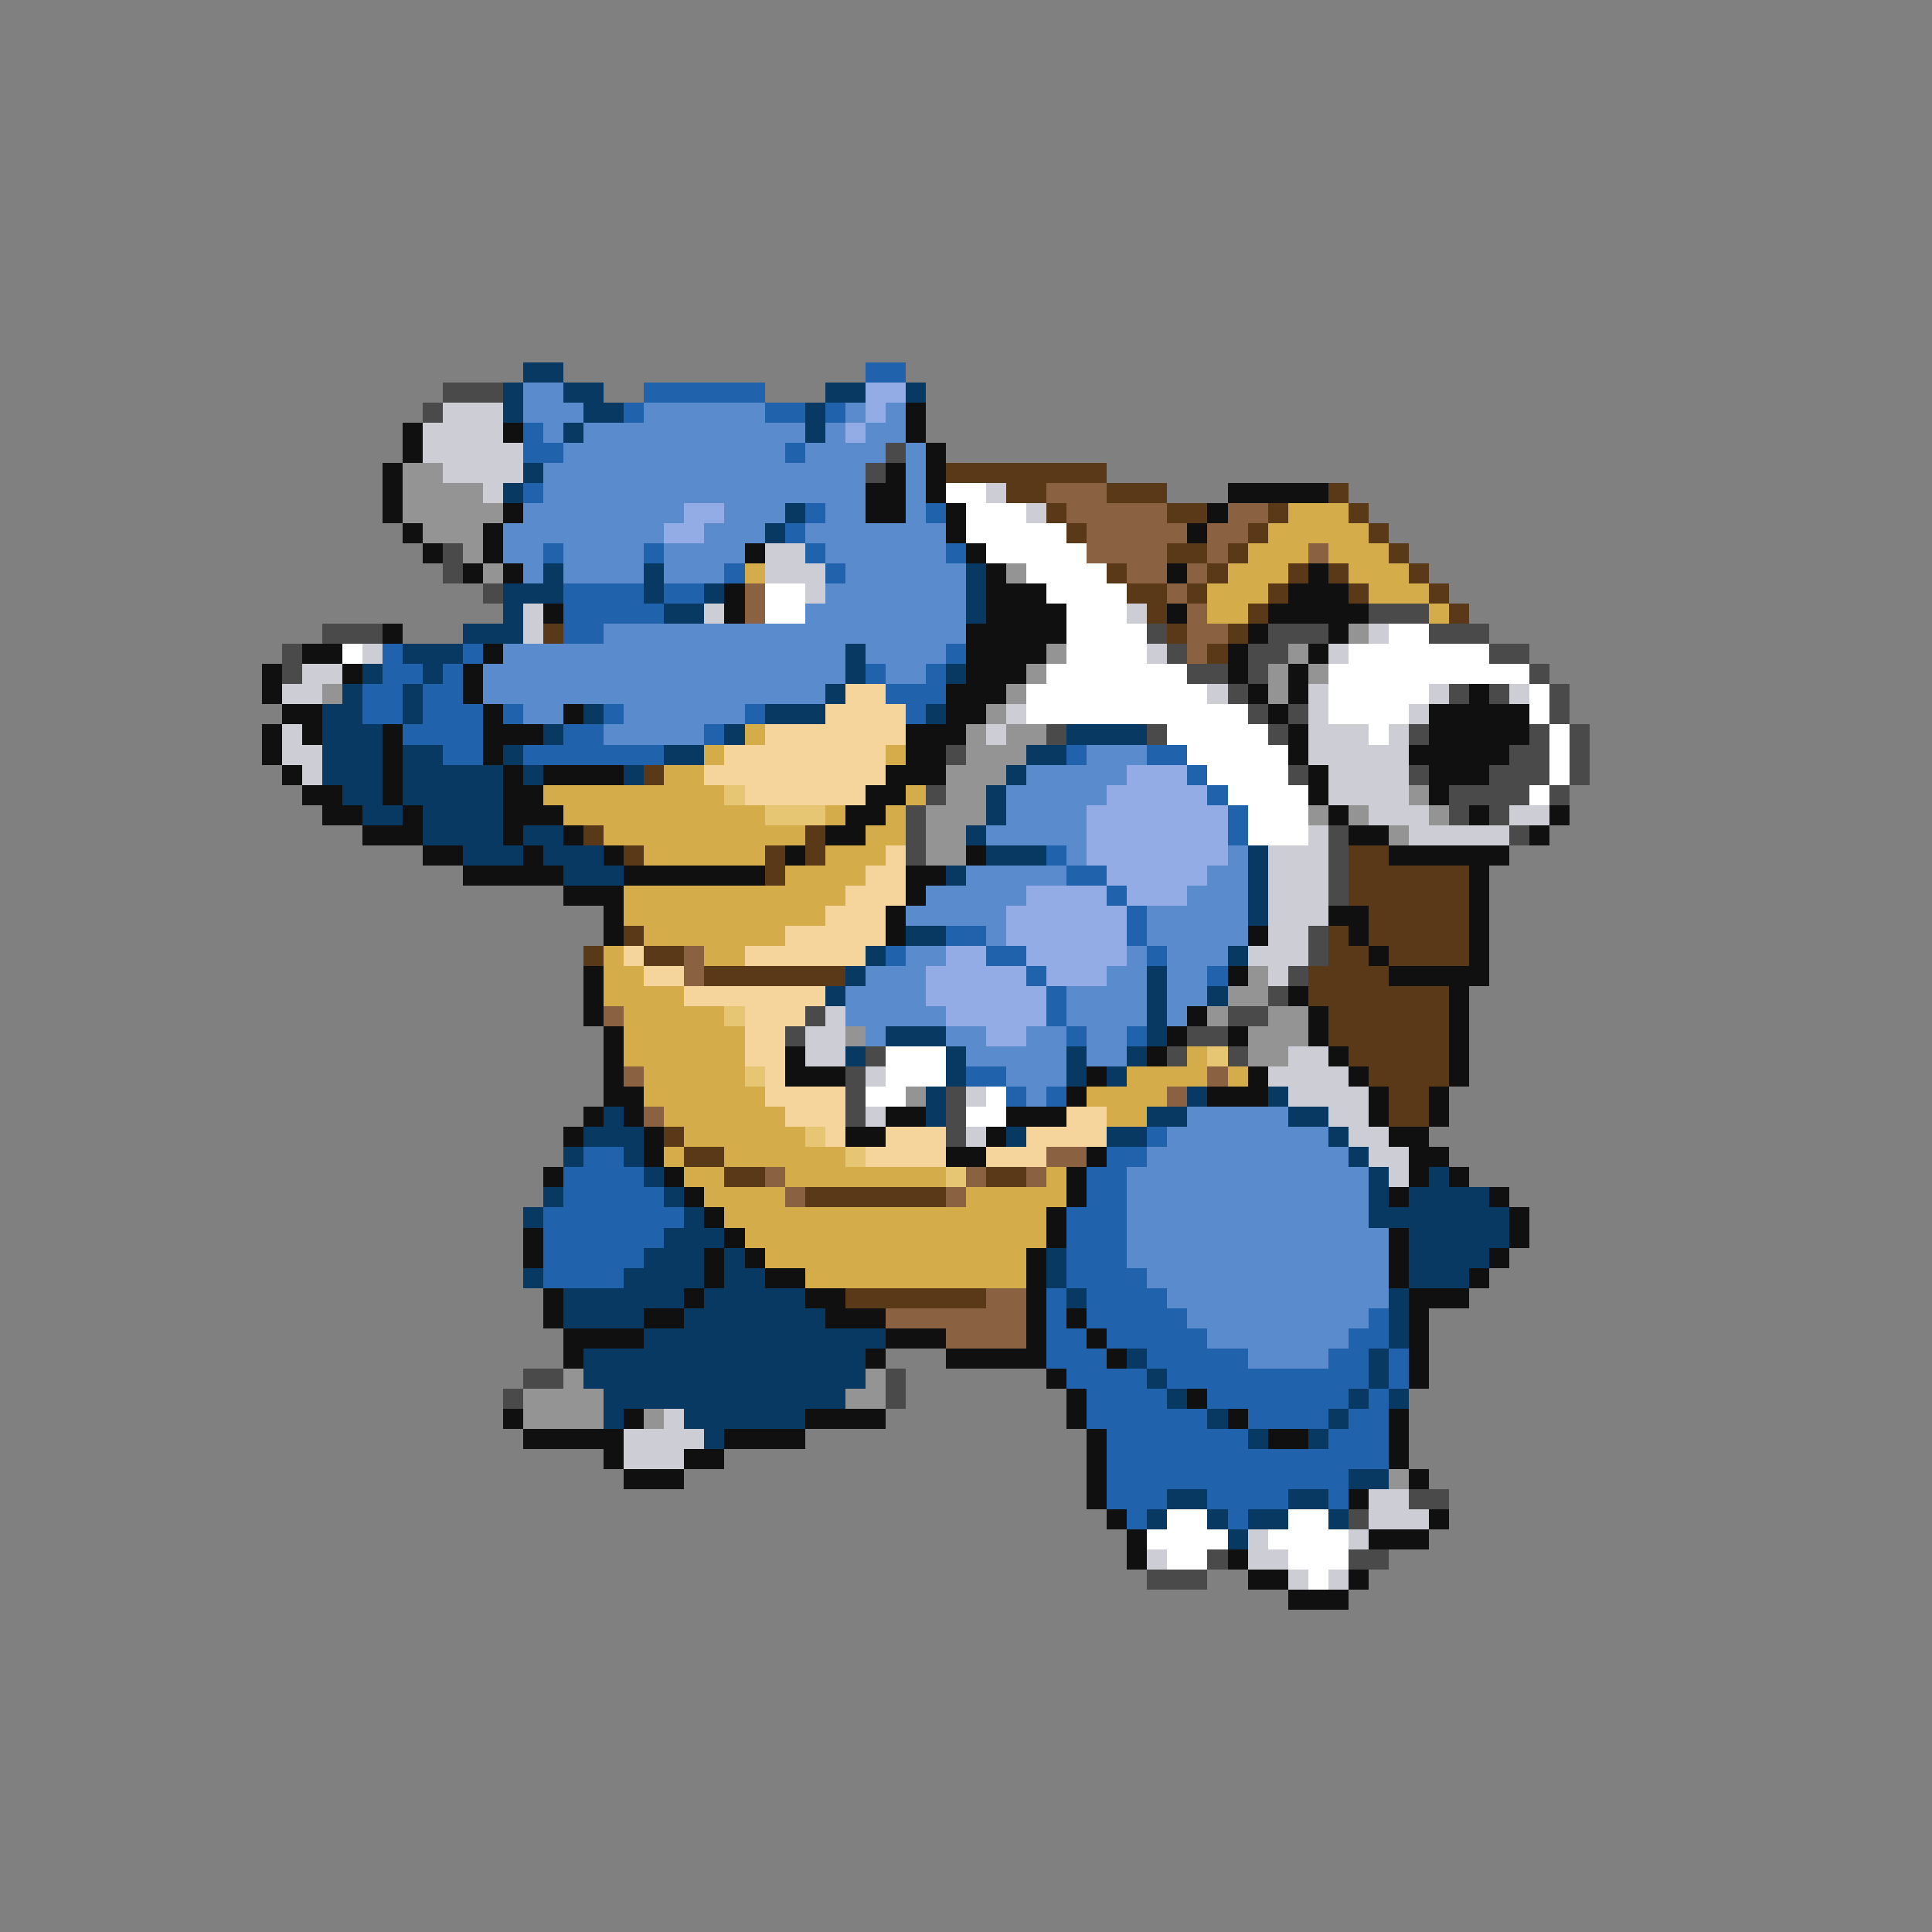 <svg xmlns="http://www.w3.org/2000/svg" viewBox="0 -0.5 96 96" shape-rendering="crispEdges">
<rect x="0" y="-0.5" width="96" height="96" fill="#808080" stroke="none"/>
<path stroke="#083962" d="M26 18h2M25 19h1M28 19h2M41 19h2M45 19h1M25 20h1M29 20h2M40 20h1M28 21h1M40 21h1M26 23h1M25 24h1M39 25h1M38 26h1M27 28h1M32 28h1M48 28h1M25 29h3M32 29h1M35 29h1M48 29h1M25 30h1M33 30h2M48 30h1M23 31h3M20 32h3M42 32h1M18 33h1M21 33h1M42 33h1M47 33h1M17 34h1M20 34h1M41 34h1M16 35h2M20 35h1M29 35h1M38 35h3M46 35h1M16 36h3M27 36h1M36 36h1M53 36h4M16 37h3M20 37h2M25 37h1M33 37h2M51 37h2M16 38h3M20 38h5M26 38h1M31 38h1M50 38h1M17 39h2M20 39h5M49 39h1M18 40h2M21 40h4M49 40h1M21 41h4M26 41h2M48 41h1M23 42h3M27 42h3M49 42h3M62 42h1M28 43h3M47 43h1M62 43h1M62 44h1M62 45h1M45 46h2M43 47h1M61 47h1M42 48h1M57 48h1M41 49h1M57 49h1M60 49h1M57 50h1M44 51h3M57 51h1M42 52h1M47 52h1M53 52h1M56 52h1M47 53h1M53 53h1M55 53h1M46 54h1M59 54h1M63 54h1M30 55h1M46 55h1M57 55h2M64 55h2M29 56h3M50 56h1M55 56h2M66 56h1M28 57h1M31 57h1M67 57h1M32 58h1M68 58h1M71 58h1M27 59h1M33 59h1M68 59h1M70 59h4M26 60h1M34 60h1M68 60h7M33 61h3M70 61h5M32 62h3M36 62h1M52 62h1M70 62h4M26 63h1M31 63h4M36 63h2M52 63h1M70 63h3M28 64h6M35 64h5M53 64h1M69 64h1M28 65h4M34 65h7M69 65h1M32 66h12M69 66h1M29 67h14M56 67h1M68 67h1M29 68h14M57 68h1M68 68h1M30 69h12M58 69h1M67 69h1M69 69h1M30 70h1M34 70h6M60 70h1M66 70h1M35 71h1M62 71h1M65 71h1M67 73h2M58 74h2M64 74h2M57 75h1M60 75h1M62 75h2M66 75h1M61 76h1" />
<path stroke="#2062ac" d="M43 18h2M32 19h6M31 20h1M38 20h2M41 20h1M26 21h1M26 22h2M39 22h1M26 24h1M40 25h1M46 25h1M39 26h1M27 27h1M32 27h1M40 27h1M47 27h1M36 28h1M41 28h1M28 29h4M33 29h2M28 30h5M28 31h2M19 32h1M23 32h1M47 32h1M19 33h2M22 33h1M43 33h1M46 33h1M18 34h2M21 34h2M44 34h3M18 35h2M21 35h3M25 35h1M30 35h1M37 35h1M45 35h1M20 36h4M28 36h2M35 36h1M22 37h2M26 37h7M53 37h1M57 37h2M59 38h1M60 39h1M61 40h1M61 41h1M52 42h1M53 43h2M55 44h1M56 45h1M47 46h2M56 46h1M44 47h1M49 47h2M57 47h1M51 48h1M60 48h1M52 49h1M52 50h1M53 51h1M56 51h1M48 53h2M50 54h1M52 54h1M57 56h1M29 57h2M55 57h2M28 58h4M54 58h2M28 59h5M54 59h2M27 60h7M53 60h3M27 61h6M53 61h3M27 62h5M53 62h3M27 63h4M53 63h4M52 64h1M54 64h4M52 65h1M54 65h5M68 65h1M52 66h2M55 66h5M67 66h2M52 67h3M57 67h5M66 67h2M69 67h1M53 68h4M58 68h10M69 68h1M54 69h4M60 69h7M68 69h1M54 70h6M62 70h4M67 70h2M55 71h7M66 71h3M55 72h14M55 73h12M55 74h3M60 74h4M66 74h1M56 75h1M61 75h1" />
<path stroke="#4a4a4a" d="M22 19h3M21 20h1M44 22h1M43 23h1M22 27h1M22 28h1M24 29h1M68 30h3M16 31h3M57 31h1M63 31h3M71 31h3M14 32h1M58 32h1M62 32h2M74 32h2M14 33h1M59 33h2M62 33h1M76 33h1M61 34h1M72 34h1M74 34h1M77 34h1M62 35h1M64 35h1M77 35h1M52 36h1M57 36h1M63 36h1M70 36h1M76 36h1M78 36h1M47 37h1M75 37h2M78 37h1M64 38h1M70 38h1M74 38h3M78 38h1M46 39h1M72 39h4M77 39h1M45 40h1M72 40h1M74 40h1M45 41h1M66 41h1M75 41h1M45 42h1M66 42h1M66 43h1M66 44h1M65 46h1M65 47h1M64 48h1M63 49h1M40 50h1M61 50h2M39 51h1M59 51h2M43 52h1M58 52h1M61 52h1M42 53h1M42 54h1M47 54h1M42 55h1M47 55h1M47 56h1M26 68h2M44 68h1M25 69h1M44 69h1M70 74h2M67 75h1M60 77h1M67 77h2M57 78h3" />
<path stroke="#5a8bcd" d="M26 19h2M26 20h3M32 20h6M42 20h1M44 20h1M27 21h1M29 21h11M41 21h1M43 21h2M28 22h11M40 22h4M45 22h1M27 23h16M45 23h1M27 24h16M45 24h1M26 25h8M36 25h3M41 25h2M45 25h1M25 26h8M35 26h3M40 26h7M25 27h2M28 27h4M33 27h4M41 27h6M26 28h1M28 28h4M33 28h3M42 28h6M41 29h7M40 30h8M30 31h18M25 32h17M43 32h4M24 33h18M44 33h2M24 34h17M26 35h2M31 35h6M30 36h5M54 37h3M51 38h5M50 39h5M50 40h4M49 41h5M53 42h1M61 42h1M48 43h5M60 43h2M46 44h5M59 44h3M45 45h5M57 45h5M49 46h1M57 46h5M45 47h2M56 47h1M58 47h3M43 48h3M55 48h2M58 48h2M42 49h4M53 49h4M58 49h2M42 50h5M53 50h4M58 50h1M43 51h1M47 51h2M51 51h2M54 51h2M48 52h5M54 52h2M50 53h3M51 54h1M59 55h5M58 56h8M57 57h10M56 58h12M56 59h12M56 60h12M56 61h13M56 62h13M57 63h12M58 64h11M59 65h9M60 66h7M62 67h4" />
<path stroke="#94ace6" d="M43 19h2M43 20h1M42 21h1M34 25h2M33 26h2M56 38h3M55 39h5M54 40h7M54 41h7M54 42h7M55 43h5M51 44h4M56 44h3M50 45h6M50 46h6M47 47h2M51 47h5M46 48h5M52 48h3M46 49h6M47 50h5M49 51h2" />
<path stroke="#cdcdd5" d="M22 20h3M21 21h4M21 22h5M22 23h4M24 24h1M49 24h1M51 25h1M38 27h2M38 28h3M40 29h1M26 30h1M35 30h1M56 30h1M26 31h1M68 31h1M18 32h1M57 32h1M66 32h1M15 33h2M14 34h2M60 34h1M65 34h1M71 34h1M75 34h1M50 35h1M65 35h1M70 35h1M14 36h1M49 36h1M65 36h3M69 36h1M14 37h2M65 37h5M15 38h1M66 38h4M66 39h4M68 40h3M75 40h2M65 41h1M70 41h5M63 42h3M63 43h3M63 44h3M63 45h3M63 46h2M62 47h3M63 48h1M41 50h1M40 51h2M40 52h2M64 52h2M43 53h1M63 53h4M48 54h1M64 54h4M43 55h1M66 55h2M48 56h1M67 56h2M68 57h2M69 58h1M33 70h1M31 71h4M31 72h3M68 74h2M68 75h3M62 76h1M67 76h1M57 77h1M62 77h2M64 78h1M66 78h1" />
<path stroke="#101010" d="M45 20h1M20 21h1M25 21h1M45 21h1M20 22h1M46 22h1M19 23h1M44 23h1M46 23h1M19 24h1M43 24h2M46 24h1M61 24h5M19 25h1M25 25h1M43 25h2M47 25h1M60 25h1M20 26h1M24 26h1M47 26h1M59 26h1M21 27h1M24 27h1M37 27h1M48 27h1M23 28h1M25 28h1M49 28h1M58 28h1M65 28h1M36 29h1M49 29h3M64 29h3M27 30h1M36 30h1M49 30h4M58 30h1M63 30h5M19 31h1M48 31h5M62 31h1M66 31h1M15 32h2M24 32h1M48 32h4M61 32h1M65 32h1M13 33h1M17 33h1M23 33h1M48 33h3M61 33h1M64 33h1M13 34h1M23 34h1M47 34h3M62 34h1M64 34h1M73 34h1M14 35h2M24 35h1M28 35h1M47 35h2M63 35h1M71 35h5M13 36h1M15 36h1M19 36h1M24 36h3M45 36h3M64 36h1M71 36h5M13 37h1M19 37h1M24 37h1M45 37h2M64 37h1M70 37h5M14 38h1M19 38h1M25 38h1M27 38h4M44 38h3M65 38h1M71 38h3M15 39h2M19 39h1M25 39h2M43 39h2M65 39h1M71 39h1M16 40h2M20 40h1M25 40h3M42 40h2M66 40h1M73 40h1M77 40h1M18 41h3M25 41h1M28 41h1M41 41h2M67 41h2M76 41h1M21 42h2M26 42h1M30 42h1M39 42h1M48 42h1M69 42h6M23 43h5M31 43h7M45 43h2M73 43h1M28 44h3M45 44h1M73 44h1M30 45h1M44 45h1M66 45h2M73 45h1M30 46h1M44 46h1M62 46h1M67 46h1M73 46h1M68 47h1M73 47h1M29 48h1M61 48h1M69 48h5M29 49h1M64 49h1M72 49h1M29 50h1M59 50h1M65 50h1M72 50h1M30 51h1M58 51h1M61 51h1M65 51h1M72 51h1M30 52h1M39 52h1M57 52h1M66 52h1M72 52h1M30 53h1M39 53h3M54 53h1M62 53h1M67 53h1M72 53h1M30 54h2M53 54h1M60 54h3M68 54h1M71 54h1M29 55h1M31 55h1M44 55h2M50 55h3M68 55h1M71 55h1M28 56h1M32 56h1M42 56h2M49 56h1M69 56h2M32 57h1M47 57h2M54 57h1M70 57h2M27 58h1M33 58h1M53 58h1M70 58h1M72 58h1M34 59h1M53 59h1M69 59h1M74 59h1M35 60h1M52 60h1M75 60h1M26 61h1M36 61h1M52 61h1M69 61h1M75 61h1M26 62h1M35 62h1M37 62h1M51 62h1M69 62h1M74 62h1M35 63h1M38 63h2M51 63h1M69 63h1M73 63h1M27 64h1M34 64h1M40 64h2M51 64h1M70 64h3M27 65h1M32 65h2M41 65h3M51 65h1M53 65h1M70 65h1M28 66h4M44 66h3M51 66h1M54 66h1M70 66h1M28 67h1M43 67h1M47 67h5M55 67h1M70 67h1M52 68h1M70 68h1M53 69h1M59 69h1M25 70h1M31 70h1M40 70h4M53 70h1M61 70h1M69 70h1M26 71h5M36 71h4M54 71h1M63 71h2M69 71h1M30 72h1M34 72h2M54 72h1M69 72h1M31 73h3M54 73h1M70 73h1M54 74h1M67 74h1M55 75h1M71 75h1M56 76h1M68 76h3M56 77h1M61 77h1M62 78h2M67 78h1M64 79h3" />
<path stroke="#949494" d="M20 23h2M20 24h4M20 25h5M21 26h3M23 27h1M24 28h1M50 28h1M67 31h1M52 32h1M64 32h1M51 33h1M63 33h1M65 33h1M16 34h1M50 34h1M63 34h1M49 35h1M48 36h1M50 36h2M48 37h3M47 38h3M47 39h2M70 39h1M46 40h3M65 40h1M67 40h1M71 40h1M46 41h2M69 41h1M46 42h2M62 48h1M61 49h2M60 50h1M63 50h2M42 51h1M62 51h3M62 52h2M45 54h1M28 68h1M43 68h1M26 69h4M42 69h2M26 70h4M32 70h1M69 73h1" />
<path stroke="#5a3918" d="M47 23h8M50 24h2M55 24h3M66 24h1M52 25h1M58 25h2M63 25h1M67 25h1M53 26h1M62 26h1M68 26h1M58 27h2M61 27h1M69 27h1M55 28h1M60 28h1M64 28h1M66 28h1M70 28h1M56 29h2M59 29h1M63 29h1M67 29h1M71 29h1M57 30h1M62 30h1M72 30h1M27 31h1M58 31h1M61 31h1M60 32h1M32 38h1M29 41h1M40 41h1M31 42h1M38 42h1M40 42h1M67 42h2M38 43h1M67 43h6M67 44h6M68 45h5M31 46h1M66 46h1M68 46h5M29 47h1M32 47h2M66 47h2M69 47h4M35 48h7M65 48h4M65 49h7M66 50h6M66 51h6M67 52h5M68 53h4M69 54h2M69 55h2M33 56h1M34 57h2M36 58h2M49 58h2M40 59h7M42 64h7" />
<path stroke="#ffffff" d="M47 24h2M48 25h3M48 26h5M49 27h5M51 28h4M38 29h2M52 29h4M38 30h2M53 30h3M53 31h4M69 31h2M17 32h1M53 32h4M67 32h7M52 33h7M66 33h10M51 34h9M66 34h5M76 34h1M51 35h11M66 35h4M76 35h1M58 36h5M68 36h1M77 36h1M59 37h5M77 37h1M60 38h4M77 38h1M61 39h4M76 39h1M62 40h3M62 41h3M44 52h3M44 53h3M43 54h2M49 54h1M48 55h2M58 75h2M64 75h2M57 76h4M63 76h4M58 77h2M64 77h3M65 78h1" />
<path stroke="#8b6241" d="M52 24h3M53 25h5M61 25h2M54 26h5M60 26h2M54 27h4M60 27h1M65 27h1M56 28h2M59 28h1M37 29h1M58 29h1M37 30h1M59 30h1M59 31h2M59 32h1M34 47h1M34 48h1M30 50h1M31 53h1M60 53h1M58 54h1M32 55h1M52 57h2M38 58h1M48 58h1M51 58h1M39 59h1M47 59h1M49 64h2M44 65h7M47 66h4" />
<path stroke="#d5ac4a" d="M64 25h3M63 26h5M62 27h3M66 27h3M37 28h1M61 28h3M67 28h3M60 29h3M68 29h3M60 30h2M71 30h1M37 36h1M35 37h1M44 37h1M33 38h2M27 39h9M45 39h1M28 40h10M41 40h1M44 40h1M30 41h10M43 41h2M32 42h6M41 42h3M39 43h4M31 44h11M31 45h10M32 46h7M30 47h1M35 47h2M30 48h2M30 49h4M31 50h5M31 51h6M31 52h6M59 52h1M32 53h5M56 53h4M61 53h1M32 54h6M54 54h4M33 55h6M55 55h2M34 56h6M33 57h1M36 57h6M34 58h2M39 58h8M52 58h1M35 59h4M48 59h5M36 60h16M37 61h15M38 62h13M40 63h11" />
<path stroke="#f6d59c" d="M42 34h2M41 35h4M38 36h7M36 37h8M35 38h9M37 39h6M44 42h1M43 43h2M42 44h3M41 45h3M39 46h5M31 47h1M37 47h6M32 48h2M34 49h7M37 50h3M37 51h2M37 52h2M38 53h1M38 54h4M39 55h3M53 55h2M41 56h1M44 56h3M51 56h4M43 57h4M49 57h3" />
<path stroke="#e6c573" d="M36 39h1M38 40h3M36 50h1M60 52h1M37 53h1M40 56h1M42 57h1M47 58h1" />
</svg>